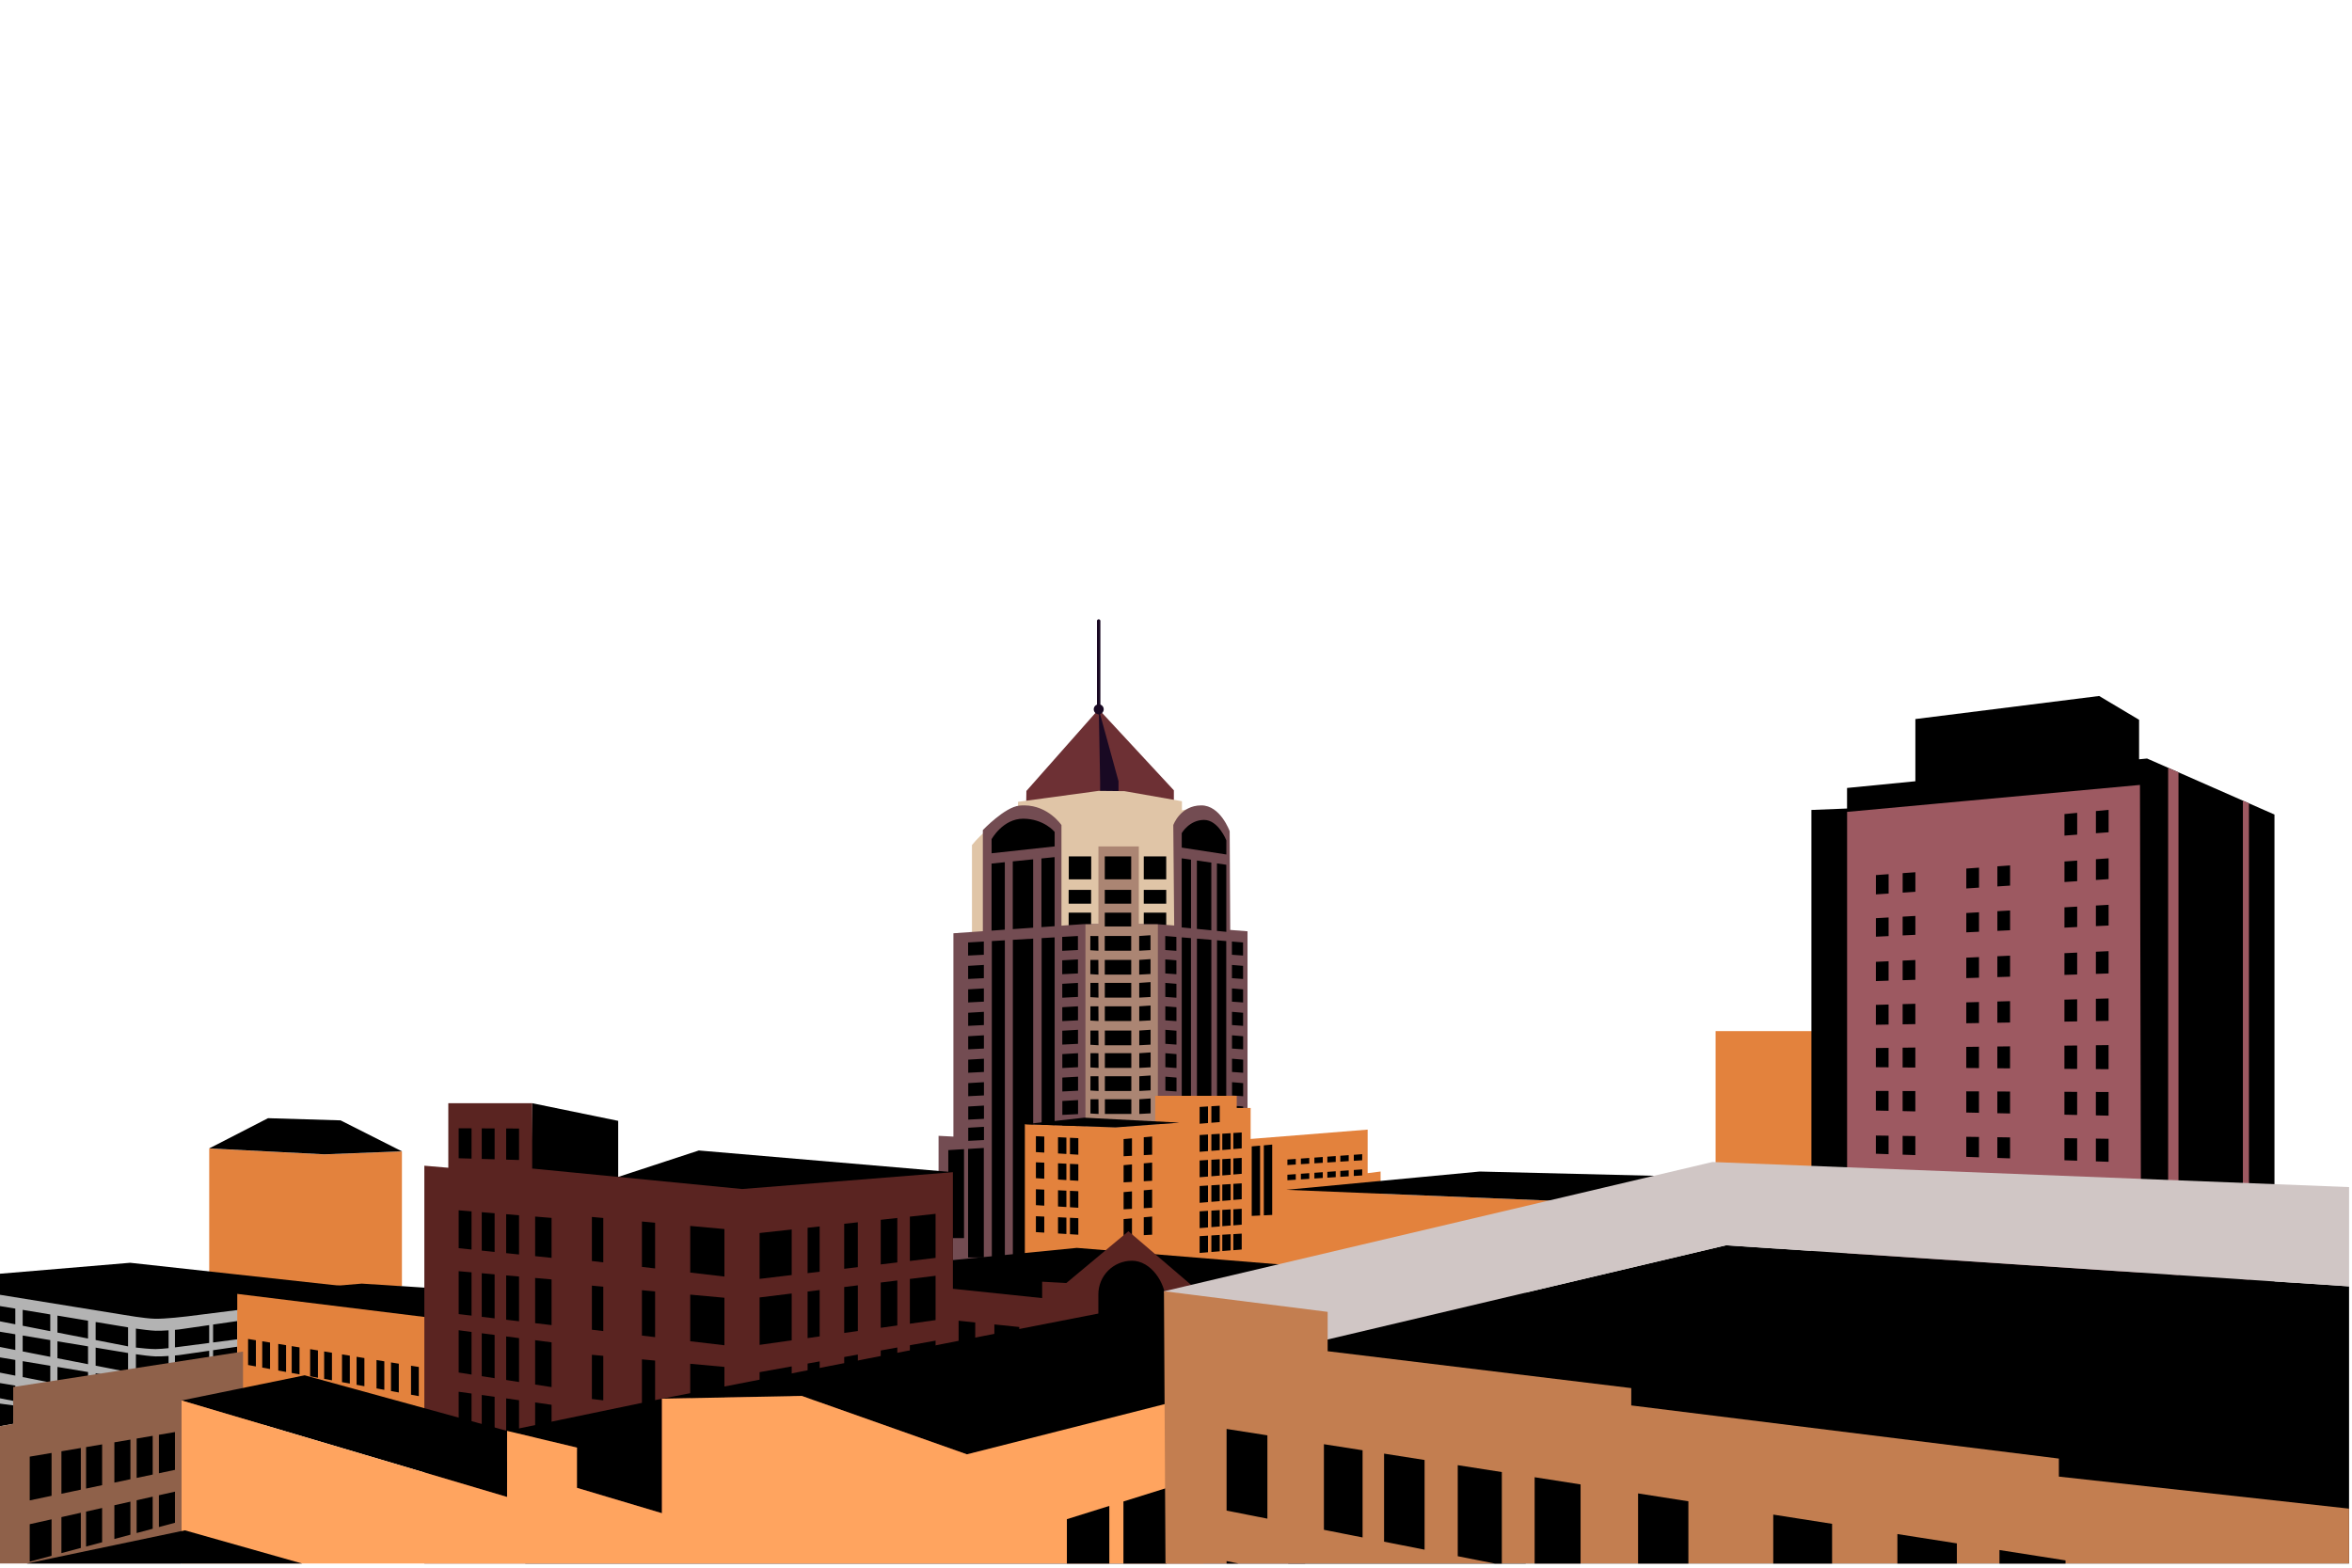 <?xml version="1.0" encoding="UTF-8"?>
<svg width="300" height="200" version="1.1" viewBox="0 0 79.374 52.918" xml:space="preserve" xmlns="http://www.w3.org/2000/svg"><g transform="matrix(.405 0 0 .405 -25.37 -96.966)"><path d="m148.15 306.49 0.018-1.144 6.024-6.811 6.265 6.758v1.648z" style="fill:#6d3034;paint-order:stroke fill markers;stroke-width:.26"/><path d="m154.2 298.54 0.111 5.996v2.185l1.534 0.226v-2.412l-1.645-5.995" style="fill:#190923;paint-order:stroke fill markers;stroke-width:.26"/><path d="m154.61 298.54a0.414 0.414 0 0 1-0.414 0.414 0.414 0.414 0 0 1-0.414-0.414 0.414 0.414 0 0 1 0.414-0.414 0.414 0.414 0 0 1 0.414 0.414z" style="fill:#190923;paint-order:stroke fill markers;stroke-linecap:round;stroke-linejoin:round;stroke-width:.287"/><path d="m154.19 291.04a0.143 0.143 0 0 0-0.141 0.144v7.621a0.143 0.143 0 0 0 0.141 0.144 0.143 0.143 0 0 0 0.144-0.144v-7.621a0.143 0.143 0 0 0-0.144-0.144z" style="-inkscape-stroke:none;color:#000000;fill:#190923;paint-order:stroke fill markers;stroke-linecap:round;stroke-linejoin:round;stroke-width:1.477"/><path d="m154.18 305.34 2.158 0.021 4.791 0.841v0.76l1.678-0.312v13.229h-19.175v-10.025c0.799-0.984 2.073-2.073 2.963-2.063l0.873-0.122v-1.416z" style="fill:#e0c5a7;paint-order:stroke fill markers;stroke-width:.26"/><path d="m157.95 315.49-7.8e-4 1.15h1.871v-1.15z" style="paint-order:stroke fill markers;stroke-width:.26"/><path d="m151.69 315.49-7.8e-4 1.15h1.871v-1.15z" style="paint-order:stroke fill markers;stroke-width:.26"/><path d="m148 306.55c-0.134-1e-3 -0.273 4e-3 -0.416 0.018-1.216 0.118-3.045 2.039-3.045 2.039v8.428l-2.453 0.172v16.947l-1.237-0.064v11.518h25.745v-28.565l-1.442-0.114-0.044-8.226s-0.769-2.155-2.363-2.155c-1.76 0-2.337 1.644-2.337 1.644l0.076 8.368-1.486-0.118h-6.034l-1.874 0.131v-8.382s-1.075-1.623-3.09-1.644z" style="fill:#734c52;paint-order:stroke fill markers;stroke-width:.26"/><path d="m154.17 309.97v6.499h-1.081v27.013h6.034v-27.013h-1.587v-6.499z" style="fill:#ab8573;paint-order:stroke fill markers;stroke-width:.26"/><path d="m154.7 315.49v1.15h2.201v-1.15z" style="paint-order:stroke fill markers;stroke-width:.26"/><path d="m157.95 313.59-7.8e-4 1.15h1.871v-1.15z" style="paint-order:stroke fill markers;stroke-width:.26"/><path d="m154.7 313.59v1.15h2.201v-1.15z" style="paint-order:stroke fill markers;stroke-width:.26"/><path d="m151.69 313.59-7.8e-4 1.15h1.871v-1.15z" style="paint-order:stroke fill markers;stroke-width:.26"/><path d="m157.95 310.8-7.8e-4 1.911h1.87v-1.911z" style="paint-order:stroke fill markers;stroke-width:.26"/><path d="m154.7 310.8v1.911h2.201v-1.911z" style="paint-order:stroke fill markers;stroke-width:.26"/><path d="m151.7 310.8-7.8e-4 1.911h1.87v-1.911z" style="paint-order:stroke fill markers;stroke-width:.26"/><path d="m158.51 317.37-0.943 0.065v1.227l0.943-0.052zm-6.048 0.065-1.31 0.076v1.159l1.31-0.066zm1.035 0-4e-3 1.187 0.678 0.041-9e-3 -1.227zm1.2 0v1.227h2.204v-1.227zm5.042 0v1.169l0.927 0.066v-1.159zm-9.217 0.114-1.085 0.063v29.021h1.085zm10.591 0v15.799h0.769v-15.736zm-12.38 0.105-1.694 0.1v27.268h1.694zm13.647 0v14.083h1.2v-13.983zm-16.007 0.139-1.085 0.064v28.778h1.085zm17.68 0v15.556h0.769v-15.492zm-19.432 0.103-1.31 0.077v1.092l1.31-0.066zm20.673 0v1.103l0.927 0.066v-1.092zm-6.782 1.466-0.943 0.065v1.227l0.943-0.052zm-6.048 0.024-1.31 0.076v1.159l1.31-0.066zm7.277 0v1.169l0.927 0.066v-1.159zm-6.242 0.041-4e-3 1.187 0.678 0.041-9e-3 -1.227zm1.2 0v1.227h2.204v-1.227zm-10.076 0.42-1.31 0.077v1.093l1.31-0.066zm20.673 0v1.104l0.927 0.066v-1.093zm-6.782 1.432-0.943 0.065v1.227l0.943-0.052zm-6.048 0.065-1.31 0.076v1.159l1.31-0.066zm1.035 0-4e-3 1.187 0.678 0.041-9e-3 -1.227zm1.2 0v1.227h2.204v-1.227zm5.042 0v1.169l0.927 0.066v-1.159zm-15.119 0.46-1.31 0.077v1.092l1.31-0.066zm20.673 0v1.104l0.927 0.066v-1.092zm-6.782 1.426-0.943 0.065v1.227l0.943-0.052zm-6.048 0.065-1.31 0.076v1.159l1.31-0.066zm1.035 0-4e-3 1.187 0.678 0.041-9e-3 -1.227zm1.2 0v1.227h2.204v-1.227zm5.042 0v1.169l0.927 0.066v-1.159zm-15.119 0.46-1.31 0.077v1.093l1.31-0.066zm20.673 0v1.104l0.927 0.066v-1.093zm-6.782 1.494-0.943 0.065v1.227l0.943-0.052zm-6.048 3e-3 -1.31 0.076v1.159l1.31-0.066zm7.277 0v1.169l0.927 0.066v-1.159zm-6.242 0.062-4e-3 1.187 0.678 0.041-9e-3 -1.227zm1.2 0v1.227h2.204v-1.227zm-10.076 0.398-1.31 0.077v1.092l1.31-0.066zm20.673 0v1.104l0.927 0.066v-1.092zm-6.782 1.426-0.943 0.065v1.227l0.943-0.052zm-6.048 0.065-1.31 0.076v1.159l1.31-0.066zm1.035 0-4e-3 1.187 0.678 0.041-9e-3 -1.227zm1.2 0v1.227h2.204v-1.227zm5.042 0v1.169l0.927 0.066v-1.159zm-15.119 0.46-1.31 0.077v1.093l1.31-0.066zm20.673 0v1.104l0.927 0.066v-1.093zm-6.782 1.397-0.943 0.065v1.227l0.943-0.052zm-5.013 0.065-4e-3 1.187 0.678 0.041-9e-3 -1.227zm1.2 0v1.227h2.204v-1.227zm-2.235 0.034-1.31 0.076v1.159l1.31-0.066zm7.277 0v1.169l0.927 0.066v-1.159zm-15.119 0.46-1.31 0.077v1.092l1.31-0.066zm20.673 0v1.104l0.927 0.066v-1.092zm-6.782 1.357-0.943 0.065v1.227l0.943-0.052zm-5.013 0.065-4e-3 1.187 0.678 0.041-9e-3 -1.227zm1.2 0v1.227h2.204v-1.227zm-2.235 0.069-1.31 0.076v1.159l1.31-0.066zm-7.842 0.46-1.31 0.077v1.093l1.31-0.066zm20.673 0v1.104l0.927 0.066v-1.093zm-12.831 1.309-1.31 0.076v1.159l1.31-0.066zm-7.842 0.46-1.31 0.077v1.093l1.31-0.066z" style="paint-order:stroke fill markers;stroke-width:.26"/><path d="m143.31 335.18 1.31-0.079v9.129h-1.31z" style="paint-order:stroke fill markers;stroke-linecap:round;stroke-linejoin:round;stroke-width:.196"/><path d="m141.66 335.28 1.31-0.079v7.411h-1.31z" style="paint-order:stroke fill markers;stroke-linecap:round;stroke-linejoin:round;stroke-width:.196"/><path d="m150.52 310.86-1.098 0.112v5.723l1.098-0.077zm-1.789 0.183-1.698 0.173v5.646l1.698-0.119zm-2.361 0.241-1.104 0.113v5.59l1.104-0.078z" style="paint-order:stroke fill markers;stroke-width:.26"/><path d="m145.27 310.54 5.253-0.572v-1.21s-0.9-1.099-2.627-1.099c-1.691 0-2.627 1.706-2.627 1.706z" style="paint-order:stroke fill markers;stroke-width:.26"/><path d="m161.11 310.96 0.777 0.112v5.723l-0.777-0.077zm1.266 0.183 1.202 0.173v5.646l-1.202-0.119zm1.67 0.241 0.781 0.113v5.59l-0.781-0.078z" style="paint-order:stroke fill markers;stroke-width:.26"/><path d="m164.83 310.64-3.717-0.572v-1.21s0.637-1.099 1.858-1.099c1.196 0 1.859 1.706 1.859 1.706z" style="paint-order:stroke fill markers;stroke-width:.26"/><path d="m96.131 335.39v11.235h-16.059v-11.478l9.595 0.49z" style="fill:#e3823d;paint-order:stroke fill markers;stroke-linecap:square;stroke-width:1.172"/><path d="m80.071 335.14 4.903-2.521 6.044 0.182 5.113 2.582-6.465 0.248z" style="paint-order:stroke fill markers;stroke-linecap:square;stroke-width:1.172"/><path d="m148.04 345.5v-12.377l7.56 0.265 5.31-0.397-2.008-0.074v-2.164h6.795v1.018h1.157v2.579l9.751-0.779v3.629l1.078-0.135v11.475z" style="fill:#e3823d;paint-order:stroke fill markers;stroke-width:.26"/><path d="m160.91 332.99-7.907-0.413-4.963 0.545 7.56 0.265 5.31-0.397" style="paint-order:stroke fill markers;stroke-width:.26"/><path d="m148.96 334.12v1.324l0.698 0.043v-1.336zm9.686 0.026-0.698 0.063v1.49l0.698-0.039zm-7.843 0.059v1.353l0.698 0.043v-1.364zm0.995 0.046v1.369l0.698 0.043v-1.379zm5.168 0.046-0.698 0.063v1.432l0.698-0.038zm-8.006 1.999v1.324l0.698 0.043v-1.336zm9.686 0.025-0.698 0.063v1.49l0.698-0.039zm-7.843 0.059v1.353l0.698 0.044v-1.364zm0.995 0.046v1.369l0.698 0.043v-1.379zm5.168 0.046-0.698 0.063v1.432l0.698-0.038zm-8.006 2.071v1.324l0.698 0.043v-1.336zm9.686 0.025-0.698 0.063v1.49l0.698-0.039zm-7.843 0.059v1.353l0.698 0.043v-1.364zm0.995 0.046v1.369l0.698 0.043v-1.379zm5.168 0.046-0.698 0.063v1.432l0.698-0.038zm-8.006 2.071v1.324l0.698 0.043v-1.336zm9.686 0.025-0.698 0.063v1.49l0.698-0.039zm-7.843 0.059v1.353l0.698 0.044v-1.364zm0.995 0.046v1.369l0.698 0.043v-1.379zm5.168 0.046-0.698 0.063v1.432l0.698-0.038z" style="paint-order:stroke fill markers;stroke-width:.26"/><path d="m163.3 342.41-0.698 0.043v1.399l0.698-0.058z" style="paint-order:stroke fill markers;stroke-width:.26"/><path d="m164.28 342.35-0.698 0.043v1.378l0.698-0.057z" style="paint-order:stroke fill markers;stroke-width:.26"/><path d="m165.19 342.29-0.698 0.043v1.359l0.698-0.057z" style="paint-order:stroke fill markers;stroke-width:.26"/><path d="m166.11 342.24-0.698 0.043v1.339l0.698-0.057z" style="paint-order:stroke fill markers;stroke-width:.26"/><path d="m163.3 340.34-0.698 0.044v1.399l0.698-0.058z" style="paint-order:stroke fill markers;stroke-width:.26"/><path d="m164.28 340.28-0.698 0.043v1.378l0.698-0.057z" style="paint-order:stroke fill markers;stroke-width:.26"/><path d="m165.19 340.22-0.698 0.043v1.359l0.698-0.057z" style="paint-order:stroke fill markers;stroke-width:.26"/><path d="m166.11 340.17-0.698 0.044v1.339l0.698-0.057z" style="paint-order:stroke fill markers;stroke-width:.26"/><path d="m163.3 338.23-0.698 0.044v1.399l0.698-0.058z" style="paint-order:stroke fill markers;stroke-width:.26"/><path d="m164.28 338.17-0.698 0.043v1.378l0.698-0.057z" style="paint-order:stroke fill markers;stroke-width:.26"/><path d="m165.19 338.11-0.698 0.043v1.359l0.698-0.057z" style="paint-order:stroke fill markers;stroke-width:.26"/><path d="m166.11 338.05-0.698 0.043v1.339l0.698-0.057z" style="paint-order:stroke fill markers;stroke-width:.26"/><path d="m163.3 336.1-0.698 0.043v1.399l0.698-0.058z" style="paint-order:stroke fill markers;stroke-width:.26"/><path d="m164.28 336.04-0.698 0.043v1.378l0.698-0.057z" style="paint-order:stroke fill markers;stroke-width:.26"/><path d="m165.19 335.99-0.698 0.043v1.359l0.698-0.057z" style="paint-order:stroke fill markers;stroke-width:.26"/><path d="m166.11 335.93-0.698 0.044v1.339l0.698-0.057z" style="paint-order:stroke fill markers;stroke-width:.26"/><path d="m163.3 333.98-0.698 0.044v1.398l0.698-0.057z" style="paint-order:stroke fill markers;stroke-width:.26"/><path d="m164.28 333.92-0.698 0.043v1.378l0.698-0.057z" style="paint-order:stroke fill markers;stroke-width:.26"/><path d="m165.19 333.87-0.698 0.043v1.359l0.698-0.058z" style="paint-order:stroke fill markers;stroke-width:.26"/><path d="m166.11 333.81-0.698 0.043v1.339l0.698-0.058z" style="paint-order:stroke fill markers;stroke-width:.26"/><path d="m163.3 331.64-0.698 0.044v1.398l0.698-0.058z" style="paint-order:stroke fill markers;stroke-width:.26"/><path d="m164.28 331.58-0.698 0.043v1.378l0.698-0.057z" style="paint-order:stroke fill markers;stroke-width:.26"/><path d="m168.65 334.82-0.698 0.062v5.835l0.698-0.033zm-1.008 0.089-0.698 0.062v5.793l0.698-0.033z" style="paint-order:stroke fill markers;stroke-width:.26"/><path d="m176.15 335.62-0.698 0.05v0.501l0.698-0.045zm-1.124 0.08-0.698 0.05v0.492l0.698-0.045zm-1.081 0.077-0.698 0.05v0.485l0.698-0.045zm-1.08 0.078-0.698 0.05v0.477l0.698-0.045zm-1.125 0.08-0.698 0.05v0.469l0.698-0.045zm-1.124 0.081-0.698 0.05v0.461l0.698-0.045zm5.534 0.87-0.698 0.05v0.501l0.698-0.045zm-1.124 0.08-0.698 0.05v0.492l0.698-0.045zm-1.081 0.078-0.698 0.05v0.485l0.698-0.045zm-1.08 0.077-0.698 0.05v0.476l0.698-0.045zm-1.125 0.081-0.698 0.05v0.468l0.698-0.045zm-1.124 0.081-0.698 0.05v0.46l0.698-0.045z" style="paint-order:stroke fill markers;stroke-width:.26"/><path d="m73.493 344.67-10.912 0.918v4.484l8.348 2.144 14.213-0.897 6.218-4.692-17.867-1.956z" style="paint-order:stroke fill markers;stroke-linecap:square;stroke-width:1.172"/><path d="m62.582 347.33v10.09h25.255l-3.529-9.05-6.106 0.771s-1.778 0.217-2.669 0.194c-0.854-0.022-2.542-0.318-2.542-0.318l-10.408-1.687z" style="fill:#b3b3b3;paint-order:stroke fill markers;stroke-linecap:square;stroke-width:1.172"/><path d="m62.582 348.27v1.269l1.332 0.26v-1.308l-1.332-0.221zm1.946 0.324v1.325l2.298 0.451v-1.394l-2.298-0.382zm2.896 0.481v1.411l2.549 0.499v-1.486l-2.549-0.424zm14.982 0.453-2.012 0.291v1.493l2.012-0.261v-1.522zm-11.799 0.088v1.493l2.703 0.529v-1.584l-2.639-0.439h-0.064zm9.463 0.25-2.544 0.367s-0.132 0.012-0.309 0.027v1.463c0.007-1e-3 0.043-6e-3 0.043-6e-3l2.81-0.364v-1.486zm-6.107 0.29v1.581c0.446 0.051 1.189 0.128 1.648 0.127 0.289-5.2e-4 0.722-0.04 1.074-0.078v-1.486c-0.372 0.025-0.787 0.045-1.075 0.036-0.457-0.015-1.174-0.111-1.647-0.18zm-11.381 0.254v1.268l1.332 0.261v-1.308l-1.332-0.221zm1.946 0.324v1.325l2.298 0.45v-1.394l-2.298-0.381zm2.896 0.481v1.41l2.549 0.499v-1.486l-2.549-0.423zm14.982 0.452-2.012 0.291v1.493l2.012-0.261v-1.522zm-11.799 0.076v1.504l2.703 0.529v-1.584l-2.703-0.449zm9.463 0.261-2.544 0.367s-0.132 0.012-0.309 0.027v1.463c0.007-1e-3 0.043-6e-3 0.043-6e-3l2.81-0.364v-1.487zm-6.107 0.29v1.581c0.446 0.051 1.189 0.128 1.648 0.127 0.289-5.2e-4 0.722-0.041 1.074-0.079v-1.485c-0.372 0.025-0.787 0.045-1.075 0.036-0.457-0.015-1.174-0.112-1.647-0.181zm-11.381 0.254v1.269l1.332 0.26v-1.308l-1.332-0.221zm1.946 0.324v1.326l2.298 0.45v-1.394zm2.896 0.481v1.411l2.549 0.499v-1.486l-2.549-0.425zm3.183 0.53v1.376h2.703v-0.927l-2.703-0.449zm9.463 0.26-2.544 0.367s-0.132 0.012-0.309 0.027v0.586h2.853v-0.98zm-6.107 0.29v1.214h2.722v-1.069c-0.372 0.025-0.787 0.045-1.075 0.036-0.457-0.015-1.174-0.111-1.647-0.18zm-11.381 0.254v1.268l1.332 0.26v-1.307l-1.332-0.221zm1.946 0.324v1.325l2.298 0.451v-1.394l-2.298-0.382zm2.896 0.481v1.41l2.549 0.499v-1.486l-2.549-0.424z" style="paint-order:stroke fill markers;stroke-linecap:square;stroke-width:1.172"/><path d="m215.34 325.36h-9.741v13.568l10.953 0.154" style="fill:#e3823d;paint-order:stroke fill markers;stroke-linecap:square;stroke-width:1.172"/><path d="m169.82 338.59v7.749l25.079-6.72z" style="fill:#e3823d;paint-order:stroke fill markers;stroke-linecap:square;stroke-width:1.172"/><path d="m169.82 338.59 16.123-1.524 19.661 0.48-10.704 2.073-25.079-1.029" style="paint-order:stroke fill markers;stroke-linecap:square;stroke-width:1.172"/><path d="m82.407 347.27 10.38-0.862 13.434 0.862 0.049 5.887-20.732-1.036" style="paint-order:stroke fill markers;stroke-linecap:square;stroke-width:1.172"/><path d="m98.529 349.25-16.12-1.986v10.905h16.5z" style="fill:#e3823d;paint-order:stroke fill markers;stroke-linecap:square;stroke-width:1.172"/><path d="m83.311 351.02v2.172l0.651 0.118v-2.183zm1.179 0.193v2.193l0.651 0.119v-2.206zm1.336 0.22v2.217l0.651 0.119v-2.229zm1.12 0.184v2.238l0.651 0.118v-2.249zm1.536 0.253v2.265l0.65 0.118v-2.277zm1.167 0.192v2.286l0.651 0.119v-2.298zm1.489 0.244v2.313l0.651 0.118v-2.324zm1.215 0.2v2.335l0.65 0.118v-2.346zm1.66 0.272v2.364l0.651 0.119v-2.377zm1.207 0.198v2.386l0.651 0.118v-2.398zm1.668 0.274v2.416l0.65 0.118v-2.428z" style="paint-order:stroke fill markers;stroke-linecap:square;stroke-width:1.172"/><path d="m237.56 297.43-15.313 1.923v5.184l-5.694 0.559v1.714l-2.969 0.119v40.218l38.586 0.626v-40.461l-10.616-4.67-0.665 0.065v-3.292z" style="paint-order:stroke fill markers;stroke-linecap:square;stroke-width:1.172"/><path d="m243.31 303.42v43.893h0.862v-43.515zm-2.349 1.423-24.404 2.246v40.112l6.96 0.113h17.542zm8.577 1.316v41.156h0.505v-40.932z" style="fill:#9d5961;paint-order:stroke fill markers;stroke-linecap:square;stroke-width:1.172"/><path d="m238.35 306.92-1.06 0.101v1.848l1.06-0.08zm-2.619 0.25-1.06 0.101v1.796l1.06-0.081zm2.619 3.79-1.06 0.076v1.728l1.06-0.07zm-2.619 0.189-1.06 0.076v1.71l1.06-0.069zm-5.591 0.403-1.06 0.076v1.675l1.06-0.069zm-2.59 0.186-1.06 0.076v1.658l1.06-0.07zm-5.303 0.382-1.06 0.076v1.624l1.06-0.07zm-2.229 0.161-1.06 0.076v1.609l1.06-0.069zm18.331 2.554-1.06 0.061v1.716l1.06-0.05zm-2.619 0.15-1.06 0.061v1.691l1.06-0.05zm-5.591 0.322-1.06 0.061v1.639l1.06-0.051zm-2.59 0.15-1.06 0.061v1.613l1.06-0.051zm-5.303 0.305-1.06 0.061v1.563l1.06-0.051zm-2.229 0.128-1.06 0.061v1.542l1.06-0.05zm18.331 2.808-1.06 0.048v1.845l1.06-0.035zm-2.619 0.12-1.06 0.049v1.81l1.06-0.034zm-5.591 0.256-1.06 0.049v1.738l1.06-0.035zm-2.59 0.119-1.06 0.048v1.704l1.06-0.035zm-5.303 0.243-1.06 0.049v1.635l1.06-0.035zm-2.229 0.102-1.06 0.049v1.605l1.06-0.034zm18.331 3.1-1.06 0.029v1.86l1.06-0.018zm-2.619 0.072-1.06 0.029v1.832l1.06-0.018zm-5.591 0.155-1.06 0.03v1.769l1.06-0.018zm-2.59 0.072-1.06 0.03v1.741l1.06-0.018zm-5.303 0.147-1.06 0.029v1.684l1.06-0.018zm-2.229 0.062-1.06 0.029v1.659l1.06-0.018zm18.331 3.382-1.06 0.013v1.987l1.06 9e-3zm-2.619 0.033-1.06 0.013v1.932l1.06 9e-3zm-5.591 0.071-1.06 0.013v1.814l1.06 9e-3zm-2.59 0.032-1.06 0.013v1.759l1.06 9e-3zm-5.303 0.067-1.06 0.013v1.648l1.06 9e-3zm-2.229 0.028-1.06 0.013v1.6l1.06 9e-3zm-1.06 3.586v1.637l1.06 0.023v-1.655zm2.229 0.01v1.675l1.06 0.024v-1.694zm5.303 0.026v1.767l1.06 0.023v-1.785zm2.59 0.012v1.812l1.06 0.023v-1.829zm5.591 0.027v1.908l1.06 0.024v-1.926zm2.619 0.013v1.953l1.06 0.024v-1.972zm-18.331 3.632v1.518l1.06 0.037v-1.54zm2.229 0.031v1.564l1.06 0.037v-1.586zm5.303 0.074v1.673l1.06 0.037v-1.695zm2.59 0.036v1.727l1.06 0.037v-1.748zm5.591 0.079v1.842l1.06 0.037v-1.864zm2.619 0.036v1.897l1.06 0.037v-1.918zm-18.331 3.281v1.62l1.06 0.041v-1.633zm2.229 0.058v1.647l1.06 0.04v-1.659zm5.303 0.138v1.71l1.06 0.04v-1.722zm2.59 0.067v1.74l1.06 0.04v-1.752zm5.591 0.145v1.806l1.06 0.04v-1.819zm2.619 0.068v1.838l1.06 0.04v-1.85z" style="paint-order:stroke fill markers;stroke-linecap:square;stroke-width:1.172"/><path d="m106.98 331.37 7.172 1.472v4.673l6.717-2.204 21.169 1.808v7.328l10.334-1.018 37.406 3.052v23.252h-83.369" style="paint-order:stroke fill markers;stroke-width:.26"/><path d="m99.996 331.37v5.381l-1.998-0.171 7.65e-4 33.152h73.398l0.383-14.761-15.11-12.929-5.172 4.316-2.017-0.11v1.366l-7.438-0.776v-9.718l-17.565 1.403-17.493-1.708v-5.445h-6.988z" style="fill:#5a2421;paint-order:stroke fill markers;stroke-width:.26"/><path d="m156.97 344.5c1.554 0 2.804 1.809 2.804 3.363v11.458h-5.609v-12.017c0-1.554 1.251-2.804 2.804-2.804z" style="paint-order:stroke fill markers;stroke-linecap:square;stroke-width:1.172"/><path d="m142.52 349.5v2.217l1.385 0.173v-2.247zm2.98 0.308v2.281l2.074 0.259v-2.325zm4.082 0.423v2.369l2.346 0.293v-2.419zm-7.061 4.731v3.134l1.385 0.238v-3.201zm2.98 0.367v3.278l2.074 0.356v-3.379zm4.082 0.504v3.476l2.346 0.403v-3.589z" style="paint-order:stroke fill markers;stroke-width:.26"/><path d="m140.6 340.59-2.143 0.234v3.695l2.143-0.256zm-3.188 0.347-1.382 0.151v3.719l1.382-0.165zm-3.29 0.359-1.136 0.124v3.751l1.136-0.136zm-3.181 0.347-1.006 0.11v3.782l1.006-0.12zm-2.33 0.254-2.676 0.292v3.823l2.676-0.319zm11.989 3.857-2.143 0.263v3.732l2.143-0.301zm-3.188 0.392-1.382 0.17v3.774l1.382-0.194zm-3.29 0.405-1.136 0.14v3.828l1.136-0.16zm-3.181 0.392-1.006 0.124v3.882l1.006-0.141zm-2.33 0.287-2.676 0.33v3.952l2.676-0.376zm11.989 3.93-2.143 0.384v3.722l2.143-0.469zm-3.188 0.572-1.382 0.247v3.817l1.382-0.302zm-3.29 0.589-1.136 0.204v3.937l1.136-0.248zm-3.181 0.57-1.006 0.18v4.056l1.006-0.22zm-2.33 0.417-2.676 0.479v4.214l2.676-0.585z" style="paint-order:stroke fill markers;stroke-width:.26"/><path d="m111.96 340.85v3.674l0.949 0.112v-3.698zm4.17 0.381v3.783l1.098 0.128v-3.81zm4.024 0.368v3.886l2.851 0.334v-3.96zm-8.194 4.977v3.675l0.949 0.111v-3.699zm4.17 0.381v3.783l1.098 0.129v-3.811zm4.024 0.368v3.886l2.851 0.334v-3.96zm-8.194 5.015v3.685l0.949 0.111v-3.71zm4.17 0.381v3.794l1.098 0.128v-3.821zm4.024 0.368v3.897l2.851 0.334v-3.971zm-8.194 5.423v3.686l0.949 0.112v-3.711zm4.17 0.381v3.794l1.098 0.129v-3.822zm4.024 0.368v3.898l2.235 0.262h0.617v-3.899z" style="paint-order:stroke fill markers;stroke-width:.26"/><path d="m100.86 333.46v2.499l1.073 0.031v-2.525zm1.922 9e-3v2.546l1.073 0.031v-2.573zm2.035 9e-3v2.596l1.073 0.031v-2.622zm-3.957 6.819v3.158l1.073 0.112v-3.183zm1.922 0.158v3.201l1.073 0.111v-3.224zm2.035 0.166v3.247l1.073 0.112v-3.269zm2.414 0.198v3.299l1.37 0.143v-3.33zm-6.371 4.552v3.577l1.073 0.127v-3.609zm1.922 0.17v3.635l1.073 0.127v-3.667zm2.035 0.181v3.696l1.073 0.127v-3.728zm2.414 0.215v3.766l1.37 0.163v-3.808zm-6.371 4.358v3.524l1.073 0.169v-3.553zm1.922 0.25v3.576l1.073 0.169v-3.605zm2.035 0.265v3.63l1.073 0.168v-3.659zm2.414 0.314v3.696l1.37 0.214v-3.732zm-6.371 4.296v3.092l1.073 0.212v-3.154zm1.922 0.269v3.201l1.073 0.212v-3.263zm2.035 0.286v3.318l1.073 0.212v-3.379zm2.414 0.339v3.456l1.37 0.27v-3.533zm-6.371 4.203v1.523l1.073 0.248v-1.568zm1.922 0.362v1.604l1.073 0.248v-1.651zm2.035 0.382v1.692l1.073 0.248v-1.738zm2.414 0.454v1.795l1.37 0.317v-1.854z" style="paint-order:stroke fill markers;stroke-width:.26"/><path d="m62.582 356.4v1.901l1.156-0.208v-1.536z" style="paint-order:stroke fill markers;stroke-width:.26"/><path d="m82.889 352.07-19.151 2.955v3.071l-1.157 0.204v11.436h15.091l5.217-1.398v-16.268z" style="fill:#8f614a;paint-order:stroke fill markers;stroke-width:.26"/><path d="m77.219 358.78-1.338 0.226v3.206l1.338-0.281v-3.151zm-1.856 0.314-1.338 0.227v3.282l1.338-0.281zm-1.856 0.314-1.338 0.227v3.358l1.338-0.281zm-2.358 0.399-1.338 0.227v3.455l1.338-0.282v-3.4zm-1.773 0.301-1.619 0.273v3.54l1.619-0.34v-3.473zm-2.44 0.413-1.82 0.307v3.647l1.82-0.382v-3.572zm10.283 3.225-1.338 0.3v2.653l1.338-0.358v-2.595zm-1.856 0.417-1.338 0.3v2.732l1.338-0.358v-2.674zm-1.856 0.416-1.338 0.3v2.813l1.338-0.358v-2.755zm-2.358 0.529-1.338 0.3v2.915l1.338-0.358v-2.856zm-1.773 0.397-1.619 0.363v3.003l1.619-0.433zm-2.44 0.547-1.82 0.408v3.117l1.82-0.486v-3.039z" style="paint-order:stroke fill markers;stroke-width:.26"/><path d="m77.764 356.15 10.262-2.101 16.865 4.635 12.903-2.684 45.208-8.822 8.602 6.594-28.393 6.868-13.76-4.868-11.658 0.227v9.547l-7.215-2.163 0.137-3.303-5.825-1.397v5.508l-27.127-8.042" style="paint-order:stroke fill markers;stroke-width:.26"/><path d="m162.88 355.64-19.666 4.996-13.759-4.868-11.658 0.228v9.546l-7.077-2.111v-3.354l-5.826-1.397v5.508l-27.127-8.043v13.587h85.153l-0.039-14.092z" style="fill:#ffa45f;paint-order:stroke fill markers;stroke-width:.26"/><path d="m159.85 363.44-3.596 1.126v5.172h3.596zm-4.771 1.494-3.537 1.107v3.696h3.537z" style="paint-order:stroke fill markers;stroke-width:.26"/><path d="m206.46 343.21-37.5 8.868 1.023 17.654h88.403v-23.098l-51.926-3.424z" style="paint-order:stroke fill markers;stroke-width:.26"/><path d="m205.34 336.27-45.708 10.777 2.915 6.552 43.916-10.384 51.925 3.424v-8.277l-53.049-2.091z" style="fill:#d0c6c5;paint-order:stroke fill markers;stroke-width:.26"/><path d="m159.63 347.04 0.128 22.69h98.629v-4.568l-24.183-2.67v-1.503l-35.632-4.429v-1.444l-25.3-3.075v-3.28l-13.642-1.721z" style="fill:#c37e50;paint-order:stroke fill markers;stroke-width:.26"/><path d="m164.85 358.52v6.806l3.4 0.671v-6.944l-3.4-0.533zm8.11 1.271v7.136l3.222 0.636v-7.266l-3.222-0.505zm5.013 0.786v7.339l3.376 0.667v-7.476zm6.139 0.962v7.589l3.087 0.609h0.587v-7.623l-3.674-0.575zm6.408 1.005v7.194h3.828v-6.594l-3.828-0.6zm8.619 1.35v5.844h4.192v-5.187l-4.192-0.657zm11.265 1.765v4.079h4.902v-3.31l-4.902-0.769zm10.344 1.621v2.458h4.956v-1.68l-4.956-0.777zm8.505 1.333v1.124h5.507v-0.261l-5.507-0.864zm-64.403 0.921v0.203h0.986z" style="paint-order:stroke fill markers;stroke-width:.26"/><path d="m78.045 366.97-13.183 2.768h22.958l-9.776-2.768z" style="paint-order:stroke fill markers;stroke-width:.26"/></g></svg>
